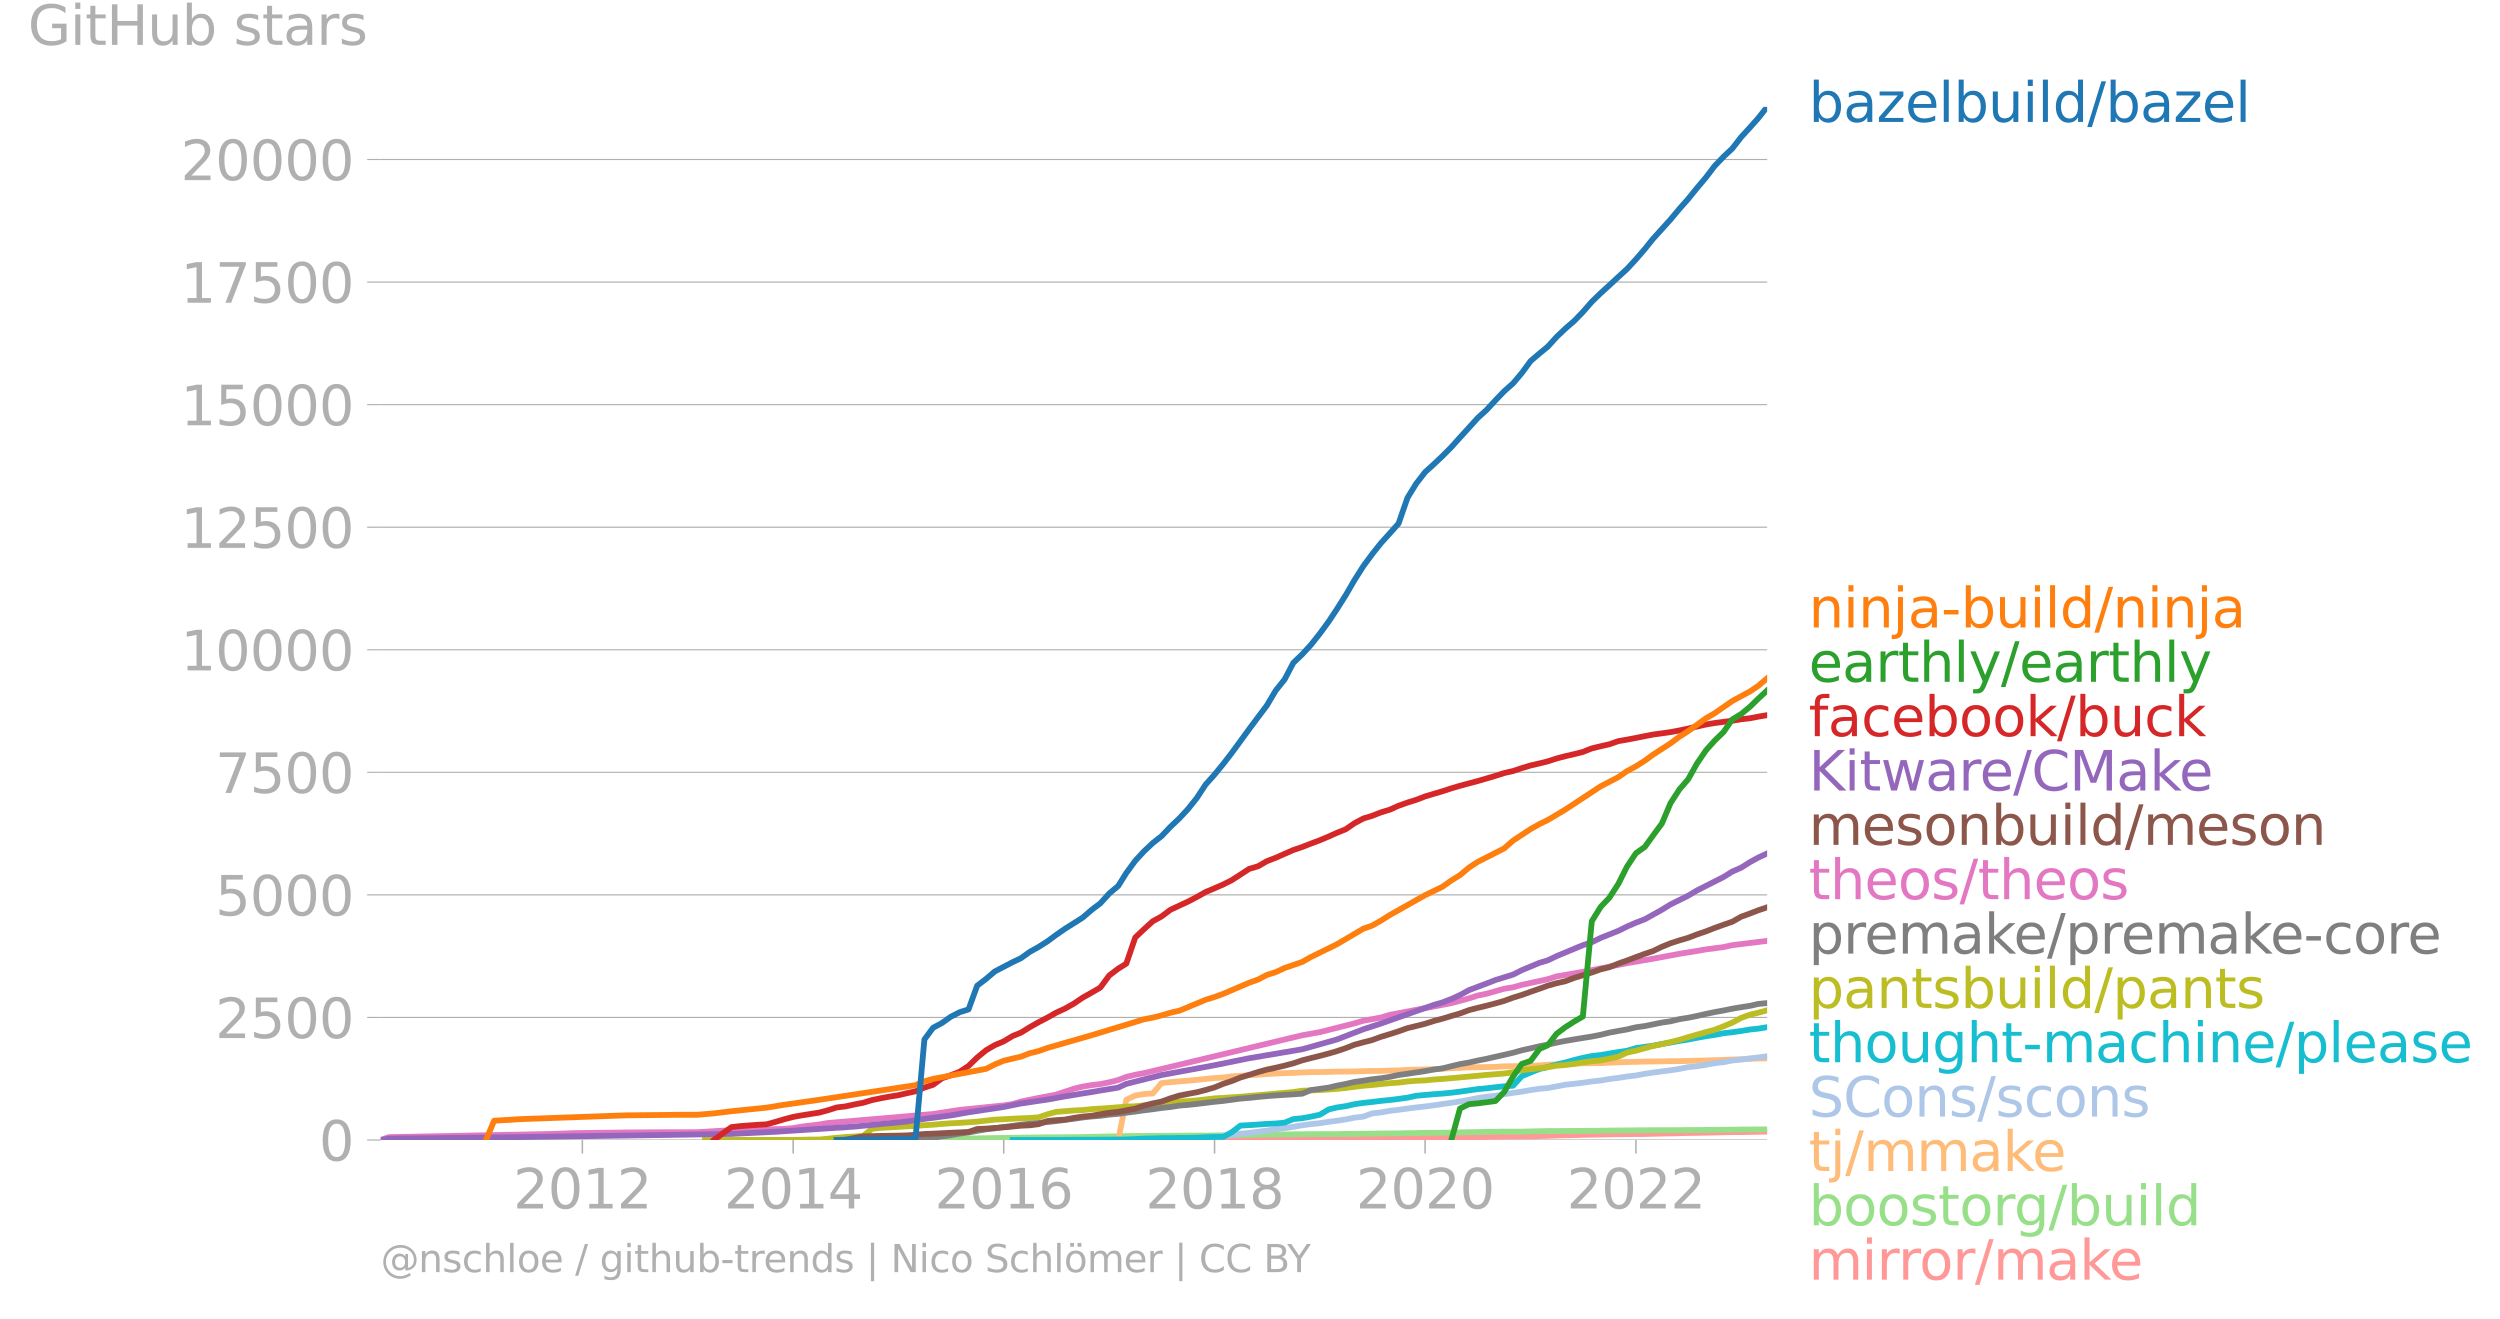 <svg xmlns="http://www.w3.org/2000/svg" xmlns:xlink="http://www.w3.org/1999/xlink" width="858.618" height="452.987" viewBox="0 0 643.964 339.741"><defs><style>*{stroke-linejoin:round;stroke-linecap:butt}</style></defs><g id="figure_1"><path id="patch_1" d="M0 339.74h643.964V0H0v339.74z" style="fill:none"/><g id="axes_1"><path id="patch_2" d="M98.073 293.648h357.12V27.536H98.073v266.112z" style="fill:none"/><g id="matplotlib.axis_1"><g id="xtick_1"><g id="line2d_1"><defs><path id="m2a44efcbdc" d="M0 0v3.5" style="stroke:#b0b0b0;stroke-width:.4"/></defs><use xlink:href="#m2a44efcbdc" x="150.003" y="293.648" style="fill:#b0b0b0;stroke:#b0b0b0;stroke-width:.4"/></g><g id="text_1" style="fill:#b0b0b0" transform="matrix(.14 0 0 -.14 132.188 311.286)"><defs><path id="DejaVuSans-32" d="M1228 531h2203V0H469v531q359 372 979 998 621 627 780 809 303 340 423 576 121 236 121 464 0 372-261 606-261 235-680 235-297 0-627-103-329-103-704-313v638q381 153 712 231 332 78 607 78 725 0 1156-363 431-362 431-968 0-288-108-546-107-257-392-607-78-91-497-524-418-433-1181-1211z" transform="scale(.016)"/><path id="DejaVuSans-30" d="M2034 4250q-487 0-733-480-245-479-245-1442 0-959 245-1439 246-480 733-480 491 0 736 480 246 480 246 1439 0 963-246 1442-245 480-736 480zm0 500q785 0 1199-621 414-620 414-1801 0-1178-414-1799Q2819-91 2034-91q-784 0-1198 620-414 621-414 1799 0 1181 414 1801 414 621 1198 621z" transform="scale(.016)"/><path id="DejaVuSans-31" d="M794 531h1031v3560L703 3866v575l1116 225h631V531h1031V0H794v531z" transform="scale(.016)"/></defs><use xlink:href="#DejaVuSans-32"/><use xlink:href="#DejaVuSans-30" x="63.623"/><use xlink:href="#DejaVuSans-31" x="127.246"/><use xlink:href="#DejaVuSans-32" x="190.869"/></g></g><g id="xtick_2"><use xlink:href="#m2a44efcbdc" id="line2d_2" x="204.31" y="293.648" style="fill:#b0b0b0;stroke:#b0b0b0;stroke-width:.4"/><g id="text_2" style="fill:#b0b0b0" transform="matrix(.14 0 0 -.14 186.495 311.286)"><defs><path id="DejaVuSans-34" d="M2419 4116 825 1625h1594v2491zm-166 550h794V1625h666v-525h-666V0h-628v1100H313v609l1940 2957z" transform="scale(.016)"/></defs><use xlink:href="#DejaVuSans-32"/><use xlink:href="#DejaVuSans-30" x="63.623"/><use xlink:href="#DejaVuSans-31" x="127.246"/><use xlink:href="#DejaVuSans-34" x="190.869"/></g></g><g id="xtick_3"><use xlink:href="#m2a44efcbdc" id="line2d_3" x="258.543" y="293.648" style="fill:#b0b0b0;stroke:#b0b0b0;stroke-width:.4"/><g id="text_3" style="fill:#b0b0b0" transform="matrix(.14 0 0 -.14 240.728 311.286)"><defs><path id="DejaVuSans-36" d="M2113 2584q-425 0-674-291-248-290-248-796 0-503 248-796 249-292 674-292t673 292q248 293 248 796 0 506-248 796-248 291-673 291zm1253 1979v-575q-238 112-480 171-242 60-480 60-625 0-955-422-329-422-376-1275 184 272 462 417 279 145 613 145 703 0 1111-427 408-426 408-1160 0-719-425-1154Q2819-91 2113-91q-810 0-1238 620-428 621-428 1799 0 1106 525 1764t1409 658q238 0 480-47t505-140z" transform="scale(.016)"/></defs><use xlink:href="#DejaVuSans-32"/><use xlink:href="#DejaVuSans-30" x="63.623"/><use xlink:href="#DejaVuSans-31" x="127.246"/><use xlink:href="#DejaVuSans-36" x="190.869"/></g></g><g id="xtick_4"><use xlink:href="#m2a44efcbdc" id="line2d_4" x="312.85" y="293.648" style="fill:#b0b0b0;stroke:#b0b0b0;stroke-width:.4"/><g id="text_4" style="fill:#b0b0b0" transform="matrix(.14 0 0 -.14 295.035 311.286)"><defs><path id="DejaVuSans-38" d="M2034 2216q-450 0-708-241-257-241-257-662 0-422 257-663 258-241 708-241t709 242q260 243 260 662 0 421-258 662-257 241-711 241zm-631 268q-406 100-633 378-226 279-226 679 0 559 398 884 399 325 1092 325 697 0 1094-325t397-884q0-400-227-679-226-278-629-378 456-106 710-416 255-309 255-755 0-679-414-1042Q2806-91 2034-91q-771 0-1186 362-414 363-414 1042 0 446 256 755 257 310 713 416zm-231 997q0-362 226-565 227-203 636-203 407 0 636 203 230 203 230 565 0 363-230 566-229 203-636 203-409 0-636-203-226-203-226-566z" transform="scale(.016)"/></defs><use xlink:href="#DejaVuSans-32"/><use xlink:href="#DejaVuSans-30" x="63.623"/><use xlink:href="#DejaVuSans-31" x="127.246"/><use xlink:href="#DejaVuSans-38" x="190.869"/></g></g><g id="xtick_5"><use xlink:href="#m2a44efcbdc" id="line2d_5" x="367.083" y="293.648" style="fill:#b0b0b0;stroke:#b0b0b0;stroke-width:.4"/><g id="text_5" style="fill:#b0b0b0" transform="matrix(.14 0 0 -.14 349.268 311.286)"><use xlink:href="#DejaVuSans-32"/><use xlink:href="#DejaVuSans-30" x="63.623"/><use xlink:href="#DejaVuSans-32" x="127.246"/><use xlink:href="#DejaVuSans-30" x="190.869"/></g></g><g id="xtick_6"><use xlink:href="#m2a44efcbdc" id="line2d_6" x="421.39" y="293.648" style="fill:#b0b0b0;stroke:#b0b0b0;stroke-width:.4"/><g id="text_6" style="fill:#b0b0b0" transform="matrix(.14 0 0 -.14 403.575 311.286)"><use xlink:href="#DejaVuSans-32"/><use xlink:href="#DejaVuSans-30" x="63.623"/><use xlink:href="#DejaVuSans-32" x="127.246"/><use xlink:href="#DejaVuSans-32" x="190.869"/></g></g></g><g id="matplotlib.axis_2"><g id="ytick_1"><path id="line2d_7" d="M98.073 293.648h357.12" clip-path="url(#pdf614f889b)" style="fill:none;stroke:#b0b0b0;stroke-width:.3;stroke-linecap:square"/><g id="line2d_8"><defs><path id="m24795a2f3e" d="M0 0h-3.5" style="stroke:#b0b0b0;stroke-width:.3"/></defs><use xlink:href="#m24795a2f3e" x="98.073" y="293.648" style="fill:#b0b0b0;stroke:#b0b0b0;stroke-width:.3"/></g><use xlink:href="#DejaVuSans-30" id="text_7" style="fill:#b0b0b0" transform="matrix(.14 0 0 -.14 82.166 298.967)"/></g><g id="ytick_2"><path id="line2d_9" d="M98.073 262.078h357.12" clip-path="url(#pdf614f889b)" style="fill:none;stroke:#b0b0b0;stroke-width:.3;stroke-linecap:square"/><use xlink:href="#m24795a2f3e" id="line2d_10" x="98.073" y="262.078" style="fill:#b0b0b0;stroke:#b0b0b0;stroke-width:.3"/><g id="text_8" style="fill:#b0b0b0" transform="matrix(.14 0 0 -.14 55.443 267.397)"><defs><path id="DejaVuSans-35" d="M691 4666h2478v-532H1269V2991q137 47 274 70 138 23 276 23 781 0 1237-428 457-428 457-1159 0-753-469-1171Q2575-91 1722-91q-294 0-599 50Q819 9 494 109v635q281-153 581-228t634-75q541 0 856 284 316 284 316 772 0 487-316 771-315 285-856 285-253 0-505-56-251-56-513-175v2344z" transform="scale(.016)"/></defs><use xlink:href="#DejaVuSans-32"/><use xlink:href="#DejaVuSans-35" x="63.623"/><use xlink:href="#DejaVuSans-30" x="127.246"/><use xlink:href="#DejaVuSans-30" x="190.869"/></g></g><g id="ytick_3"><path id="line2d_11" d="M98.073 230.507h357.12" clip-path="url(#pdf614f889b)" style="fill:none;stroke:#b0b0b0;stroke-width:.3;stroke-linecap:square"/><use xlink:href="#m24795a2f3e" id="line2d_12" x="98.073" y="230.507" style="fill:#b0b0b0;stroke:#b0b0b0;stroke-width:.3"/><g id="text_9" style="fill:#b0b0b0" transform="matrix(.14 0 0 -.14 55.443 235.826)"><use xlink:href="#DejaVuSans-35"/><use xlink:href="#DejaVuSans-30" x="63.623"/><use xlink:href="#DejaVuSans-30" x="127.246"/><use xlink:href="#DejaVuSans-30" x="190.869"/></g></g><g id="ytick_4"><path id="line2d_13" d="M98.073 198.937h357.12" clip-path="url(#pdf614f889b)" style="fill:none;stroke:#b0b0b0;stroke-width:.3;stroke-linecap:square"/><use xlink:href="#m24795a2f3e" id="line2d_14" x="98.073" y="198.937" style="fill:#b0b0b0;stroke:#b0b0b0;stroke-width:.3"/><g id="text_10" style="fill:#b0b0b0" transform="matrix(.14 0 0 -.14 55.443 204.256)"><defs><path id="DejaVuSans-37" d="M525 4666h3000v-269L1831 0h-659l1594 4134H525v532z" transform="scale(.016)"/></defs><use xlink:href="#DejaVuSans-37"/><use xlink:href="#DejaVuSans-35" x="63.623"/><use xlink:href="#DejaVuSans-30" x="127.246"/><use xlink:href="#DejaVuSans-30" x="190.869"/></g></g><g id="ytick_5"><path id="line2d_15" d="M98.073 167.367h357.12" clip-path="url(#pdf614f889b)" style="fill:none;stroke:#b0b0b0;stroke-width:.3;stroke-linecap:square"/><use xlink:href="#m24795a2f3e" id="line2d_16" x="98.073" y="167.367" style="fill:#b0b0b0;stroke:#b0b0b0;stroke-width:.3"/><g id="text_11" style="fill:#b0b0b0" transform="matrix(.14 0 0 -.14 46.536 172.686)"><use xlink:href="#DejaVuSans-31"/><use xlink:href="#DejaVuSans-30" x="63.623"/><use xlink:href="#DejaVuSans-30" x="127.246"/><use xlink:href="#DejaVuSans-30" x="190.869"/><use xlink:href="#DejaVuSans-30" x="254.492"/></g></g><g id="ytick_6"><path id="line2d_17" d="M98.073 135.797h357.12" clip-path="url(#pdf614f889b)" style="fill:none;stroke:#b0b0b0;stroke-width:.3;stroke-linecap:square"/><use xlink:href="#m24795a2f3e" id="line2d_18" x="98.073" y="135.797" style="fill:#b0b0b0;stroke:#b0b0b0;stroke-width:.3"/><g id="text_12" style="fill:#b0b0b0" transform="matrix(.14 0 0 -.14 46.536 141.116)"><use xlink:href="#DejaVuSans-31"/><use xlink:href="#DejaVuSans-32" x="63.623"/><use xlink:href="#DejaVuSans-35" x="127.246"/><use xlink:href="#DejaVuSans-30" x="190.869"/><use xlink:href="#DejaVuSans-30" x="254.492"/></g></g><g id="ytick_7"><path id="line2d_19" d="M98.073 104.226h357.12" clip-path="url(#pdf614f889b)" style="fill:none;stroke:#b0b0b0;stroke-width:.3;stroke-linecap:square"/><use xlink:href="#m24795a2f3e" id="line2d_20" x="98.073" y="104.226" style="fill:#b0b0b0;stroke:#b0b0b0;stroke-width:.3"/><g id="text_13" style="fill:#b0b0b0" transform="matrix(.14 0 0 -.14 46.536 109.545)"><use xlink:href="#DejaVuSans-31"/><use xlink:href="#DejaVuSans-35" x="63.623"/><use xlink:href="#DejaVuSans-30" x="127.246"/><use xlink:href="#DejaVuSans-30" x="190.869"/><use xlink:href="#DejaVuSans-30" x="254.492"/></g></g><g id="ytick_8"><path id="line2d_21" d="M98.073 72.656h357.12" clip-path="url(#pdf614f889b)" style="fill:none;stroke:#b0b0b0;stroke-width:.3;stroke-linecap:square"/><use xlink:href="#m24795a2f3e" id="line2d_22" x="98.073" y="72.656" style="fill:#b0b0b0;stroke:#b0b0b0;stroke-width:.3"/><g id="text_14" style="fill:#b0b0b0" transform="matrix(.14 0 0 -.14 46.536 77.975)"><use xlink:href="#DejaVuSans-31"/><use xlink:href="#DejaVuSans-37" x="63.623"/><use xlink:href="#DejaVuSans-35" x="127.246"/><use xlink:href="#DejaVuSans-30" x="190.869"/><use xlink:href="#DejaVuSans-30" x="254.492"/></g></g><g id="ytick_9"><path id="line2d_23" d="M98.073 41.086h357.12" clip-path="url(#pdf614f889b)" style="fill:none;stroke:#b0b0b0;stroke-width:.3;stroke-linecap:square"/><use xlink:href="#m24795a2f3e" id="line2d_24" x="98.073" y="41.086" style="fill:#b0b0b0;stroke:#b0b0b0;stroke-width:.3"/><g id="text_15" style="fill:#b0b0b0" transform="matrix(.14 0 0 -.14 46.536 46.405)"><use xlink:href="#DejaVuSans-32"/><use xlink:href="#DejaVuSans-30" x="63.623"/><use xlink:href="#DejaVuSans-30" x="127.246"/><use xlink:href="#DejaVuSans-30" x="190.869"/><use xlink:href="#DejaVuSans-30" x="254.492"/></g></g><g id="text_16" style="fill:#b0b0b0" transform="matrix(.14 0 0 -.14 7.2 11.563)"><defs><path id="DejaVuSans-47" d="M3809 666v1253H2778v519h1656V434q-365-259-806-392-440-133-940-133-1094 0-1712 639-617 640-617 1780 0 1144 617 1783 618 639 1712 639 456 0 867-113 411-112 758-331v-672q-350 297-744 447t-828 150q-857 0-1287-478-429-478-429-1425 0-944 429-1422 430-478 1287-478 334 0 596 58 263 58 472 180z" transform="scale(.016)"/><path id="DejaVuSans-69" d="M603 3500h575V0H603v3500zm0 1363h575v-729H603v729z" transform="scale(.016)"/><path id="DejaVuSans-74" d="M1172 4494v-994h1184v-447H1172V1153q0-428 117-550t477-122h590V0h-590q-666 0-919 248-253 249-253 905v1900H172v447h422v994h578z" transform="scale(.016)"/><path id="DejaVuSans-48" d="M628 4666h631V2753h2294v1913h631V0h-631v2222H1259V0H628v4666z" transform="scale(.016)"/><path id="DejaVuSans-75" d="M544 1381v2119h575V1403q0-497 193-746 194-248 582-248 465 0 735 297 271 297 271 810v1984h575V0h-575v538q-209-319-486-474-276-155-642-155-603 0-916 375-312 375-312 1097zm1447 2203z" transform="scale(.016)"/><path id="DejaVuSans-62" d="M3116 1747q0 634-261 995t-717 361q-457 0-718-361t-261-995q0-634 261-995t718-361q456 0 717 361t261 995zM1159 2969q182 312 458 463 277 152 661 152 638 0 1036-506 399-506 399-1331T3314 415Q2916-91 2278-91q-384 0-661 152-276 152-458 464V0H581v4863h578V2969z" transform="scale(.016)"/><path id="DejaVuSans-73" d="M2834 3397v-544q-243 125-506 187-262 63-544 63-428 0-642-131t-214-394q0-200 153-314t616-217l197-44q612-131 870-370t258-667q0-488-386-773Q2250-91 1575-91q-281 0-586 55T347 128v594q319-166 628-249 309-82 613-82 406 0 624 139 219 139 219 392 0 234-158 359-157 125-692 241l-200 47q-534 112-772 345-237 233-237 639 0 494 350 762 350 269 994 269 318 0 599-47 282-46 519-140z" transform="scale(.016)"/><path id="DejaVuSans-61" d="M2194 1759q-697 0-966-159t-269-544q0-306 202-486 202-179 548-179 479 0 768 339t289 901v128h-572zm1147 238V0h-575v531q-197-318-491-470T1556-91q-537 0-855 302-317 302-317 808 0 590 395 890 396 300 1180 300h807v57q0 397-261 614t-733 217q-300 0-585-72-284-72-546-216v532q315 122 612 182 297 61 578 61 760 0 1135-394 375-393 375-1193z" transform="scale(.016)"/><path id="DejaVuSans-72" d="M2631 2963q-97 56-211 82-114 27-251 27-488 0-749-317t-261-911V0H581v3500h578v-544q182 319 472 473 291 155 707 155 59 0 131-8 72-7 159-23l3-590z" transform="scale(.016)"/></defs><use xlink:href="#DejaVuSans-47"/><use xlink:href="#DejaVuSans-69" x="77.49"/><use xlink:href="#DejaVuSans-74" x="105.273"/><use xlink:href="#DejaVuSans-48" x="144.482"/><use xlink:href="#DejaVuSans-75" x="219.678"/><use xlink:href="#DejaVuSans-62" x="283.057"/><use xlink:href="#DejaVuSans-20" x="346.533"/><use xlink:href="#DejaVuSans-73" x="378.32"/><use xlink:href="#DejaVuSans-74" x="430.42"/><use xlink:href="#DejaVuSans-61" x="469.629"/><use xlink:href="#DejaVuSans-72" x="530.908"/><use xlink:href="#DejaVuSans-73" x="572.021"/></g></g><path id="line2d_25" d="m195.247 293.648 2.228-.025H206.613l2.08-.013H213.226l2.302-.013H235.81l2.303-.025H247.176l2.304-.012 2.228-.013H258.543l2.303-.025 2.155-.013H269.835l2.23-.013h2.302l2.303-.012h6.761l2.303-.013h2.303l2.08-.012 2.303-.013 2.229-.013 2.303-.012 2.229-.013h4.606l2.228-.013h2.304l2.228-.025h11.218l2.303-.013h4.532l2.303-.012 2.229-.013h2.303l2.229-.038 2.303-.025 2.303-.025h2.08l2.303-.013h4.532l2.229-.05 2.303-.038 2.303-.025 2.228-.038 2.303-.013 2.23-.013 2.302-.012 2.303-.013 2.155-.038 2.303-.025 2.229-.013 2.303-.025 2.228-.063h2.303l2.303-.063 2.23-.038 2.302-.013 2.229-.012 2.303-.026 2.303-.075 2.08-.063 2.303-.076 2.229-.063 2.303-.038 2.229-.076 2.303-.038 2.303-.038 2.229-.05 2.303-.038 2.228-.025 2.303-.013 2.303-.013 2.08-.05 2.304-.063 2.228-.026 2.303-.063 2.23-.063 2.302-.025 2.303-.05 2.229-.039 2.303-.063 2.229-.038h2.303l2.303-.05 2.08-.038 2.303-.038" clip-path="url(#pdf614f889b)" style="fill:none;stroke:#ff9896;stroke-width:1.5;stroke-linecap:square"/><path id="line2d_26" d="m188.412 293.648 2.229-.013 2.303-.012h9.064l2.302-.013 2.303-.038h2.08l2.303-.012h2.23l2.302-.026h2.229l2.303-.012 2.303-.013h4.532l2.229-.038h2.303l2.303-.012h2.08l2.303-.026 2.229-.025 2.303-.038 2.228-.013 2.303-.037 2.304-.064 2.228-.025 2.303-.038 2.23-.038 2.302-.025 2.303-.038 2.155-.038 2.303-.037 2.228-.026 2.303-.038h2.23l2.302-.012 2.303-.025 2.229-.013 2.303-.063 2.229-.05 2.303-.051 2.303-.026 2.08-.063 2.303-.025 2.229-.013 2.303-.025 2.229-.012 2.303-.013 2.303-.013 2.228-.012 2.304-.013h2.228l2.303-.038 2.303-.038 2.08-.025 2.304-.05 2.228-.013 2.303-.063 2.23-.013 2.302-.025 2.303-.025 2.229-.038 2.303-.026 2.229-.012 2.303-.013 2.303-.012h2.08l2.303-.038 2.229-.013 2.303-.038 2.229-.025 2.303-.038 2.303-.013 2.228-.012 2.303-.063 2.23-.013 2.302-.063h2.303l2.155-.038 2.303-.025 2.229-.05 2.303-.051 2.228-.026 2.303-.075 2.303-.013 2.23-.038H391.97l2.303-.063 2.303-.05 2.08-.038h2.303l2.229-.026 2.303-.012 2.229-.013 2.303-.025 2.303-.025 2.229-.026 2.303-.025 2.228-.013 2.303-.025 2.303-.012 2.08-.026h4.532l2.303-.012 2.23-.026h2.302l2.303-.025 2.229-.025 2.303-.013 2.229-.025 2.303-.038 2.303-.012 2.08-.013 2.303-.025" clip-path="url(#pdf614f889b)" style="fill:none;stroke:#98df8a;stroke-width:1.5;stroke-linecap:square"/><path id="line2d_27" d="m288.037 293.648 2.08-10.368 2.303-1.086 2.229-.379 2.303-.164L299.18 279l2.303-.252 2.303-.202 2.228-.164 2.304-.228 2.228-.252 2.303-.215 2.303-.139 2.08-.278 2.304-.151 2.228-.177 2.303-.126 2.23-.152 2.302-.139 2.303-.1 2.229-.064 2.303-.114 2.229-.088 2.303-.013 2.303-.05 2.08-.063 2.303-.013 2.229-.038 2.303-.063 2.229-.05 2.303-.013 2.303-.101 2.228-.025 2.303-.14 2.23-.062 2.302-.064 2.303-.037 2.155-.14 2.303-.138 2.229-.089 2.303-.126 2.228-.025 2.303-.038 2.303-.063 2.23-.14 2.302-.024 2.229-.026 2.303-.038 2.303-.138 2.08-.19 2.303-.063 2.229-.088 2.303-.114 2.229-.101 2.303-.013 2.303-.025 2.229-.114 2.303-.088 2.228-.088 2.303-.038 2.303-.076 2.08-.025 2.304-.026 2.228-.05h2.303l2.23-.063 2.302-.063 2.303-.05 2.229-.064 2.303-.088 2.229-.101 2.303-.05 2.303-.14 2.08-.063 2.303-.05" clip-path="url(#pdf614f889b)" style="fill:none;stroke:#ffbb78;stroke-width:1.5;stroke-linecap:square"/><g id="text_17" style="fill:#1f77b4" transform="matrix(.14 0 0 -.14 465.907 31.4)"><defs><path id="DejaVuSans-7a" d="M353 3500h2731v-525L922 459h2162V0H275v525l2163 2516H353v459z" transform="scale(.016)"/><path id="DejaVuSans-65" d="M3597 1894v-281H953q38-594 358-905t892-311q331 0 642 81t618 244V178Q3153 47 2828-22t-659-69q-838 0-1327 487-489 488-489 1320 0 859 464 1363 464 505 1252 505 706 0 1117-455 411-454 411-1235zm-575 169q-6 471-264 752-258 282-683 282-481 0-770-272t-333-766l2050 4z" transform="scale(.016)"/><path id="DejaVuSans-6c" d="M603 4863h575V0H603v4863z" transform="scale(.016)"/><path id="DejaVuSans-64" d="M2906 2969v1894h575V0h-575v525q-181-312-458-464-276-152-664-152-634 0-1033 506-398 507-398 1332t398 1331q399 506 1033 506 388 0 664-152 277-151 458-463zM947 1747q0-634 261-995t717-361q456 0 718 361 263 361 263 995t-263 995q-262 361-718 361t-717-361q-261-361-261-995z" transform="scale(.016)"/><path id="DejaVuSans-2f" d="M1625 4666h531L531-594H0l1625 5260z" transform="scale(.016)"/></defs><use xlink:href="#DejaVuSans-62"/><use xlink:href="#DejaVuSans-61" x="63.477"/><use xlink:href="#DejaVuSans-7a" x="124.756"/><use xlink:href="#DejaVuSans-65" x="177.246"/><use xlink:href="#DejaVuSans-6c" x="238.77"/><use xlink:href="#DejaVuSans-62" x="266.553"/><use xlink:href="#DejaVuSans-75" x="330.029"/><use xlink:href="#DejaVuSans-69" x="393.408"/><use xlink:href="#DejaVuSans-6c" x="421.191"/><use xlink:href="#DejaVuSans-64" x="448.975"/><use xlink:href="#DejaVuSans-2f" x="512.451"/><use xlink:href="#DejaVuSans-62" x="546.143"/><use xlink:href="#DejaVuSans-61" x="609.619"/><use xlink:href="#DejaVuSans-7a" x="670.898"/><use xlink:href="#DejaVuSans-65" x="723.389"/><use xlink:href="#DejaVuSans-6c" x="784.912"/></g><g id="text_18" style="fill:#ff7f0e" transform="matrix(.14 0 0 -.14 465.907 161.629)"><defs><path id="DejaVuSans-6e" d="M3513 2113V0h-575v2094q0 497-194 743-194 247-581 247-466 0-735-297-269-296-269-809V0H581v3500h578v-544q207 316 486 472 280 156 646 156 603 0 912-373 310-373 310-1098z" transform="scale(.016)"/><path id="DejaVuSans-6a" d="M603 3500h575V-63q0-668-255-968-254-300-820-300h-219v487H38q328 0 446 152Q603-541 603-63v3563zm0 1363h575v-729H603v729z" transform="scale(.016)"/><path id="DejaVuSans-2d" d="M313 2009h1684v-512H313v512z" transform="scale(.016)"/></defs><use xlink:href="#DejaVuSans-6e"/><use xlink:href="#DejaVuSans-69" x="63.379"/><use xlink:href="#DejaVuSans-6e" x="91.162"/><use xlink:href="#DejaVuSans-6a" x="154.541"/><use xlink:href="#DejaVuSans-61" x="182.324"/><use xlink:href="#DejaVuSans-2d" x="243.604"/><use xlink:href="#DejaVuSans-62" x="279.688"/><use xlink:href="#DejaVuSans-75" x="343.164"/><use xlink:href="#DejaVuSans-69" x="406.543"/><use xlink:href="#DejaVuSans-6c" x="434.326"/><use xlink:href="#DejaVuSans-64" x="462.109"/><use xlink:href="#DejaVuSans-2f" x="525.586"/><use xlink:href="#DejaVuSans-6e" x="559.277"/><use xlink:href="#DejaVuSans-69" x="622.656"/><use xlink:href="#DejaVuSans-6e" x="650.439"/><use xlink:href="#DejaVuSans-6a" x="713.818"/><use xlink:href="#DejaVuSans-61" x="741.602"/></g><g id="text_19" style="fill:#2ca02c" transform="matrix(.14 0 0 -.14 465.907 175.629)"><defs><path id="DejaVuSans-68" d="M3513 2113V0h-575v2094q0 497-194 743-194 247-581 247-466 0-735-297-269-296-269-809V0H581v4863h578V2956q207 316 486 472 280 156 646 156 603 0 912-373 310-373 310-1098z" transform="scale(.016)"/><path id="DejaVuSans-79" d="M2059-325q-243-625-475-815-231-191-618-191H506v481h338q237 0 368 113 132 112 291 531l103 262L191 3500h609L1894 763l1094 2737h609L2059-325z" transform="scale(.016)"/></defs><use xlink:href="#DejaVuSans-65"/><use xlink:href="#DejaVuSans-61" x="61.523"/><use xlink:href="#DejaVuSans-72" x="122.803"/><use xlink:href="#DejaVuSans-74" x="163.916"/><use xlink:href="#DejaVuSans-68" x="203.125"/><use xlink:href="#DejaVuSans-6c" x="266.504"/><use xlink:href="#DejaVuSans-79" x="294.287"/><use xlink:href="#DejaVuSans-2f" x="353.467"/><use xlink:href="#DejaVuSans-65" x="387.158"/><use xlink:href="#DejaVuSans-61" x="448.682"/><use xlink:href="#DejaVuSans-72" x="509.961"/><use xlink:href="#DejaVuSans-74" x="551.074"/><use xlink:href="#DejaVuSans-68" x="590.283"/><use xlink:href="#DejaVuSans-6c" x="653.662"/><use xlink:href="#DejaVuSans-79" x="681.445"/></g><g id="text_20" style="fill:#d62728" transform="matrix(.14 0 0 -.14 465.907 189.629)"><defs><path id="DejaVuSans-66" d="M2375 4863v-479h-550q-309 0-430-125-120-125-120-450v-309h947v-447h-947V0H697v3053H147v447h550v244q0 584 272 851 272 268 862 268h544z" transform="scale(.016)"/><path id="DejaVuSans-63" d="M3122 3366v-538q-244 135-489 202t-495 67q-560 0-870-355-309-354-309-995t309-996q310-354 870-354 250 0 495 67t489 202V134Q2881 22 2623-34q-257-57-548-57-791 0-1257 497-465 497-465 1341 0 856 470 1346 471 491 1290 491 265 0 518-55 253-54 491-163z" transform="scale(.016)"/><path id="DejaVuSans-6f" d="M1959 3097q-462 0-731-361t-269-989q0-628 267-989 268-361 733-361 460 0 728 362 269 363 269 988 0 622-269 986-268 364-728 364zm0 487q750 0 1178-488 429-487 429-1349 0-859-429-1349Q2709-91 1959-91q-753 0-1180 489-426 490-426 1349 0 862 426 1349 427 488 1180 488z" transform="scale(.016)"/><path id="DejaVuSans-6b" d="M581 4863h578V1991l1716 1509h734L1753 1863 3688 0h-750L1159 1709V0H581v4863z" transform="scale(.016)"/></defs><use xlink:href="#DejaVuSans-66"/><use xlink:href="#DejaVuSans-61" x="35.205"/><use xlink:href="#DejaVuSans-63" x="96.484"/><use xlink:href="#DejaVuSans-65" x="151.465"/><use xlink:href="#DejaVuSans-62" x="212.988"/><use xlink:href="#DejaVuSans-6f" x="276.465"/><use xlink:href="#DejaVuSans-6f" x="337.646"/><use xlink:href="#DejaVuSans-6b" x="398.828"/><use xlink:href="#DejaVuSans-2f" x="456.738"/><use xlink:href="#DejaVuSans-62" x="490.43"/><use xlink:href="#DejaVuSans-75" x="553.906"/><use xlink:href="#DejaVuSans-63" x="617.285"/><use xlink:href="#DejaVuSans-6b" x="672.266"/></g><g id="text_21" style="fill:#9467bd" transform="matrix(.14 0 0 -.14 465.907 203.629)"><defs><path id="DejaVuSans-4b" d="M628 4666h631V2694l2094 1972h813L1850 2491 4331 0h-831L1259 2247V0H628v4666z" transform="scale(.016)"/><path id="DejaVuSans-77" d="M269 3500h575l719-2731 715 2731h678l719-2731 716 2731h575L4050 0h-678l-753 2869L1863 0h-679L269 3500z" transform="scale(.016)"/><path id="DejaVuSans-43" d="M4122 4306v-665q-319 297-680 443-361 147-767 147-800 0-1225-489t-425-1414q0-922 425-1411t1225-489q406 0 767 147t680 444V359q-331-225-702-338-370-112-782-112-1060 0-1670 648-609 649-609 1771 0 1125 609 1773 610 649 1670 649 418 0 788-111 371-111 696-333z" transform="scale(.016)"/><path id="DejaVuSans-4d" d="M628 4666h941l1190-3175 1197 3175h941V0h-616v4097L3078 897h-634L1241 4097V0H628v4666z" transform="scale(.016)"/></defs><use xlink:href="#DejaVuSans-4b"/><use xlink:href="#DejaVuSans-69" x="65.576"/><use xlink:href="#DejaVuSans-74" x="93.359"/><use xlink:href="#DejaVuSans-77" x="132.568"/><use xlink:href="#DejaVuSans-61" x="214.355"/><use xlink:href="#DejaVuSans-72" x="275.635"/><use xlink:href="#DejaVuSans-65" x="314.498"/><use xlink:href="#DejaVuSans-2f" x="376.021"/><use xlink:href="#DejaVuSans-43" x="409.713"/><use xlink:href="#DejaVuSans-4d" x="479.537"/><use xlink:href="#DejaVuSans-61" x="565.816"/><use xlink:href="#DejaVuSans-6b" x="627.096"/><use xlink:href="#DejaVuSans-65" x="681.381"/></g><g id="text_22" style="fill:#8c564b" transform="matrix(.14 0 0 -.14 465.907 217.629)"><defs><path id="DejaVuSans-6d" d="M3328 2828q216 388 516 572t706 184q547 0 844-383 297-382 297-1088V0h-578v2094q0 503-179 746-178 244-543 244-447 0-707-297-259-296-259-809V0h-578v2094q0 506-178 748t-550 242q-441 0-701-298-259-298-259-808V0H581v3500h578v-544q197 322 472 475t653 153q382 0 649-194 267-193 395-562z" transform="scale(.016)"/></defs><use xlink:href="#DejaVuSans-6d"/><use xlink:href="#DejaVuSans-65" x="97.412"/><use xlink:href="#DejaVuSans-73" x="158.936"/><use xlink:href="#DejaVuSans-6f" x="211.035"/><use xlink:href="#DejaVuSans-6e" x="272.217"/><use xlink:href="#DejaVuSans-62" x="335.596"/><use xlink:href="#DejaVuSans-75" x="399.072"/><use xlink:href="#DejaVuSans-69" x="462.451"/><use xlink:href="#DejaVuSans-6c" x="490.234"/><use xlink:href="#DejaVuSans-64" x="518.018"/><use xlink:href="#DejaVuSans-2f" x="581.494"/><use xlink:href="#DejaVuSans-6d" x="615.186"/><use xlink:href="#DejaVuSans-65" x="712.598"/><use xlink:href="#DejaVuSans-73" x="774.121"/><use xlink:href="#DejaVuSans-6f" x="826.221"/><use xlink:href="#DejaVuSans-6e" x="887.402"/></g><g id="text_23" style="fill:#e377c2" transform="matrix(.14 0 0 -.14 465.907 231.629)"><use xlink:href="#DejaVuSans-74"/><use xlink:href="#DejaVuSans-68" x="39.209"/><use xlink:href="#DejaVuSans-65" x="102.588"/><use xlink:href="#DejaVuSans-6f" x="164.111"/><use xlink:href="#DejaVuSans-73" x="225.293"/><use xlink:href="#DejaVuSans-2f" x="277.393"/><use xlink:href="#DejaVuSans-74" x="311.084"/><use xlink:href="#DejaVuSans-68" x="350.293"/><use xlink:href="#DejaVuSans-65" x="413.672"/><use xlink:href="#DejaVuSans-6f" x="475.195"/><use xlink:href="#DejaVuSans-73" x="536.377"/></g><g id="text_24" style="fill:#7f7f7f" transform="matrix(.14 0 0 -.14 465.907 245.629)"><defs><path id="DejaVuSans-70" d="M1159 525v-1856H581v4831h578v-531q182 312 458 463 277 152 661 152 638 0 1036-506 399-506 399-1331T3314 415Q2916-91 2278-91q-384 0-661 152-276 152-458 464zm1957 1222q0 634-261 995t-717 361q-457 0-718-361t-261-995q0-634 261-995t718-361q456 0 717 361t261 995z" transform="scale(.016)"/></defs><use xlink:href="#DejaVuSans-70"/><use xlink:href="#DejaVuSans-72" x="63.477"/><use xlink:href="#DejaVuSans-65" x="102.34"/><use xlink:href="#DejaVuSans-6d" x="163.863"/><use xlink:href="#DejaVuSans-61" x="261.275"/><use xlink:href="#DejaVuSans-6b" x="322.555"/><use xlink:href="#DejaVuSans-65" x="376.84"/><use xlink:href="#DejaVuSans-2f" x="438.363"/><use xlink:href="#DejaVuSans-70" x="472.055"/><use xlink:href="#DejaVuSans-72" x="535.531"/><use xlink:href="#DejaVuSans-65" x="574.395"/><use xlink:href="#DejaVuSans-6d" x="635.918"/><use xlink:href="#DejaVuSans-61" x="733.33"/><use xlink:href="#DejaVuSans-6b" x="794.609"/><use xlink:href="#DejaVuSans-65" x="848.895"/><use xlink:href="#DejaVuSans-2d" x="910.418"/><use xlink:href="#DejaVuSans-63" x="946.502"/><use xlink:href="#DejaVuSans-6f" x="1001.482"/><use xlink:href="#DejaVuSans-72" x="1062.664"/><use xlink:href="#DejaVuSans-65" x="1101.527"/></g><g id="text_25" style="fill:#bcbd22" transform="matrix(.14 0 0 -.14 465.907 259.629)"><use xlink:href="#DejaVuSans-70"/><use xlink:href="#DejaVuSans-61" x="63.477"/><use xlink:href="#DejaVuSans-6e" x="124.756"/><use xlink:href="#DejaVuSans-74" x="188.135"/><use xlink:href="#DejaVuSans-73" x="227.344"/><use xlink:href="#DejaVuSans-62" x="279.443"/><use xlink:href="#DejaVuSans-75" x="342.92"/><use xlink:href="#DejaVuSans-69" x="406.299"/><use xlink:href="#DejaVuSans-6c" x="434.082"/><use xlink:href="#DejaVuSans-64" x="461.865"/><use xlink:href="#DejaVuSans-2f" x="525.342"/><use xlink:href="#DejaVuSans-70" x="559.033"/><use xlink:href="#DejaVuSans-61" x="622.51"/><use xlink:href="#DejaVuSans-6e" x="683.789"/><use xlink:href="#DejaVuSans-74" x="747.168"/><use xlink:href="#DejaVuSans-73" x="786.377"/></g><g id="text_26" style="fill:#17becf" transform="matrix(.14 0 0 -.14 465.907 273.629)"><defs><path id="DejaVuSans-67" d="M2906 1791q0 625-258 968-257 344-723 344-462 0-720-344-258-343-258-968 0-622 258-966t720-344q466 0 723 344 258 344 258 966zm575-1357q0-893-397-1329-396-436-1215-436-303 0-572 45t-522 139v559q253-137 500-202 247-66 503-66 566 0 847 295t281 892v285q-178-310-456-463T1784 0Q1141 0 747 490 353 981 353 1791q0 812 394 1302 394 491 1037 491 388 0 666-153t456-462v531h575V434z" transform="scale(.016)"/></defs><use xlink:href="#DejaVuSans-74"/><use xlink:href="#DejaVuSans-68" x="39.209"/><use xlink:href="#DejaVuSans-6f" x="102.588"/><use xlink:href="#DejaVuSans-75" x="163.77"/><use xlink:href="#DejaVuSans-67" x="227.148"/><use xlink:href="#DejaVuSans-68" x="290.625"/><use xlink:href="#DejaVuSans-74" x="354.004"/><use xlink:href="#DejaVuSans-2d" x="393.213"/><use xlink:href="#DejaVuSans-6d" x="429.297"/><use xlink:href="#DejaVuSans-61" x="526.709"/><use xlink:href="#DejaVuSans-63" x="587.988"/><use xlink:href="#DejaVuSans-68" x="642.969"/><use xlink:href="#DejaVuSans-69" x="706.348"/><use xlink:href="#DejaVuSans-6e" x="734.131"/><use xlink:href="#DejaVuSans-65" x="797.51"/><use xlink:href="#DejaVuSans-2f" x="859.033"/><use xlink:href="#DejaVuSans-70" x="892.725"/><use xlink:href="#DejaVuSans-6c" x="956.201"/><use xlink:href="#DejaVuSans-65" x="983.984"/><use xlink:href="#DejaVuSans-61" x="1045.508"/><use xlink:href="#DejaVuSans-73" x="1106.787"/><use xlink:href="#DejaVuSans-65" x="1158.887"/></g><g id="text_27" style="fill:#aec7e8" transform="matrix(.14 0 0 -.14 465.907 287.629)"><defs><path id="DejaVuSans-53" d="M3425 4513v-616q-359 172-678 256-319 85-616 85-515 0-795-200t-280-569q0-310 186-468 186-157 705-254l381-78q706-135 1042-474t336-907q0-679-455-1029Q2797-91 1919-91q-331 0-705 75-373 75-773 222v650q384-215 753-325 369-109 725-109 540 0 834 212 294 213 294 607 0 343-211 537t-692 291l-385 75q-706 140-1022 440-315 300-315 835 0 619 436 975t1201 356q329 0 669-60 341-59 697-177z" transform="scale(.016)"/></defs><use xlink:href="#DejaVuSans-53"/><use xlink:href="#DejaVuSans-43" x="63.477"/><use xlink:href="#DejaVuSans-6f" x="133.301"/><use xlink:href="#DejaVuSans-6e" x="194.482"/><use xlink:href="#DejaVuSans-73" x="257.861"/><use xlink:href="#DejaVuSans-2f" x="309.961"/><use xlink:href="#DejaVuSans-73" x="343.652"/><use xlink:href="#DejaVuSans-63" x="395.752"/><use xlink:href="#DejaVuSans-6f" x="450.732"/><use xlink:href="#DejaVuSans-6e" x="511.914"/><use xlink:href="#DejaVuSans-73" x="575.293"/></g><g id="text_28" style="fill:#ffbb78" transform="matrix(.14 0 0 -.14 465.907 301.629)"><use xlink:href="#DejaVuSans-74"/><use xlink:href="#DejaVuSans-6a" x="39.209"/><use xlink:href="#DejaVuSans-2f" x="66.992"/><use xlink:href="#DejaVuSans-6d" x="100.684"/><use xlink:href="#DejaVuSans-6d" x="198.096"/><use xlink:href="#DejaVuSans-61" x="295.508"/><use xlink:href="#DejaVuSans-6b" x="356.787"/><use xlink:href="#DejaVuSans-65" x="411.072"/></g><g id="text_29" style="fill:#98df8a" transform="matrix(.14 0 0 -.14 465.907 315.629)"><use xlink:href="#DejaVuSans-62"/><use xlink:href="#DejaVuSans-6f" x="63.477"/><use xlink:href="#DejaVuSans-6f" x="124.658"/><use xlink:href="#DejaVuSans-73" x="185.84"/><use xlink:href="#DejaVuSans-74" x="237.939"/><use xlink:href="#DejaVuSans-6f" x="277.148"/><use xlink:href="#DejaVuSans-72" x="338.33"/><use xlink:href="#DejaVuSans-67" x="377.693"/><use xlink:href="#DejaVuSans-2f" x="441.17"/><use xlink:href="#DejaVuSans-62" x="474.861"/><use xlink:href="#DejaVuSans-75" x="538.338"/><use xlink:href="#DejaVuSans-69" x="601.717"/><use xlink:href="#DejaVuSans-6c" x="629.5"/><use xlink:href="#DejaVuSans-64" x="657.283"/></g><g id="text_30" style="fill:#ff9896" transform="matrix(.14 0 0 -.14 465.907 329.629)"><use xlink:href="#DejaVuSans-6d"/><use xlink:href="#DejaVuSans-69" x="97.412"/><use xlink:href="#DejaVuSans-72" x="125.195"/><use xlink:href="#DejaVuSans-72" x="164.559"/><use xlink:href="#DejaVuSans-6f" x="203.422"/><use xlink:href="#DejaVuSans-72" x="264.604"/><use xlink:href="#DejaVuSans-2f" x="305.717"/><use xlink:href="#DejaVuSans-6d" x="339.408"/><use xlink:href="#DejaVuSans-61" x="436.82"/><use xlink:href="#DejaVuSans-6b" x="498.1"/><use xlink:href="#DejaVuSans-65" x="552.385"/></g><g id="text_31" style="fill:#b0b0b0" transform="matrix(.097 0 0 -.097 98.073 327.684)"><defs><path id="DejaVuSans-40" d="M2381 1678q0-447 222-702 222-254 610-254 384 0 604 256 221 256 221 700 0 438-225 695-225 258-607 258-378 0-602-256-223-256-223-697zm1703-934q-187-241-429-355t-564-114q-538 0-874 389t-336 1014q0 625 337 1015 338 391 873 391 322 0 565-117 244-117 428-354v409h447V722q457 69 714 417 258 349 258 902 0 334-99 628-98 294-298 544-325 409-792 626t-1017 217q-384 0-738-102-353-101-653-301-490-319-767-836-276-517-276-1120 0-497 179-932 180-434 521-765 328-325 759-495 431-171 922-171 403 0 792 136t714 389l281-347q-390-303-851-464t-936-161q-578 0-1091 205-512 205-912 595Q841 78 631 592q-209 514-209 1105 0 569 212 1084 213 516 607 907 403 396 931 607t1119 211q662 0 1229-272 568-271 952-771 234-307 357-666 124-359 124-744 0-822-497-1297T4084 263v481z" transform="scale(.016)"/><path id="DejaVuSans-7c" d="M1344 4891v-6400H813v6400h531z" transform="scale(.016)"/><path id="DejaVuSans-4e" d="M628 4666h850L3547 763v3903h612V0h-850L1241 3903V0H628v4666z" transform="scale(.016)"/><path id="DejaVuSans-f6" d="M1959 3097q-462 0-731-361t-269-989q0-628 267-989 268-361 733-361 460 0 728 362 269 363 269 988 0 622-269 986-268 364-728 364zm0 487q750 0 1178-488 429-487 429-1349 0-859-429-1349Q2709-91 1959-91q-753 0-1180 489-426 490-426 1349 0 862 426 1349 427 488 1180 488zm295 1266h634v-631h-634v631zm-1222 0h634v-631h-634v631z" transform="scale(.016)"/><path id="DejaVuSans-42" d="M1259 2228V519h1013q509 0 754 211 246 211 246 645 0 438-246 645-245 208-754 208H1259zm0 1919V2741h935q462 0 688 173 227 174 227 530 0 353-227 528-226 175-688 175h-935zm-631 519h1613q722 0 1112-300 391-300 391-853 0-429-200-682t-588-315q466-100 724-418 258-317 258-792 0-625-425-966Q3088 0 2303 0H628v4666z" transform="scale(.016)"/><path id="DejaVuSans-59" d="M-13 4666h679l1293-1919 1285 1919h678L2272 2222V0h-634v2222L-13 4666z" transform="scale(.016)"/></defs><use xlink:href="#DejaVuSans-40"/><use xlink:href="#DejaVuSans-6e" x="100"/><use xlink:href="#DejaVuSans-73" x="163.379"/><use xlink:href="#DejaVuSans-63" x="215.479"/><use xlink:href="#DejaVuSans-68" x="270.459"/><use xlink:href="#DejaVuSans-6c" x="333.838"/><use xlink:href="#DejaVuSans-6f" x="361.621"/><use xlink:href="#DejaVuSans-65" x="422.803"/><use xlink:href="#DejaVuSans-20" x="484.326"/><use xlink:href="#DejaVuSans-2f" x="516.113"/><use xlink:href="#DejaVuSans-20" x="549.805"/><use xlink:href="#DejaVuSans-67" x="581.592"/><use xlink:href="#DejaVuSans-69" x="645.068"/><use xlink:href="#DejaVuSans-74" x="672.852"/><use xlink:href="#DejaVuSans-68" x="712.061"/><use xlink:href="#DejaVuSans-75" x="775.439"/><use xlink:href="#DejaVuSans-62" x="838.818"/><use xlink:href="#DejaVuSans-2d" x="902.295"/><use xlink:href="#DejaVuSans-74" x="938.379"/><use xlink:href="#DejaVuSans-72" x="977.588"/><use xlink:href="#DejaVuSans-65" x="1016.451"/><use xlink:href="#DejaVuSans-6e" x="1077.975"/><use xlink:href="#DejaVuSans-64" x="1141.354"/><use xlink:href="#DejaVuSans-73" x="1204.83"/><use xlink:href="#DejaVuSans-20" x="1256.93"/><use xlink:href="#DejaVuSans-7c" x="1288.717"/><use xlink:href="#DejaVuSans-20" x="1322.408"/><use xlink:href="#DejaVuSans-4e" x="1354.195"/><use xlink:href="#DejaVuSans-69" x="1429"/><use xlink:href="#DejaVuSans-63" x="1456.783"/><use xlink:href="#DejaVuSans-6f" x="1511.764"/><use xlink:href="#DejaVuSans-20" x="1572.945"/><use xlink:href="#DejaVuSans-53" x="1604.732"/><use xlink:href="#DejaVuSans-63" x="1668.209"/><use xlink:href="#DejaVuSans-68" x="1723.189"/><use xlink:href="#DejaVuSans-6c" x="1786.568"/><use xlink:href="#DejaVuSans-f6" x="1814.352"/><use xlink:href="#DejaVuSans-6d" x="1875.533"/><use xlink:href="#DejaVuSans-65" x="1972.945"/><use xlink:href="#DejaVuSans-72" x="2034.469"/><use xlink:href="#DejaVuSans-20" x="2075.582"/><use xlink:href="#DejaVuSans-7c" x="2107.369"/><use xlink:href="#DejaVuSans-20" x="2141.061"/><use xlink:href="#DejaVuSans-43" x="2172.848"/><use xlink:href="#DejaVuSans-43" x="2242.672"/><use xlink:href="#DejaVuSans-20" x="2312.496"/><use xlink:href="#DejaVuSans-42" x="2344.283"/><use xlink:href="#DejaVuSans-59" x="2407.387"/></g><path id="line2d_28" d="m303.787 293.648 2.228-.114 2.304-.278 2.228-.164 2.303-.075 2.303-.405 2.08-.277 2.304-.303 2.228-.215 2.303-.303 2.23-.29 2.302-.354 2.303-.265 2.229-.341 2.303-.404 2.229-.304 2.303-.24 2.303-.353 2.08-.265 2.303-.354 2.229-.454 2.303-.266 2.229-.82 2.303-.253 2.303-.417 2.228-.265 2.303-.328 2.23-.278 2.302-.253 2.303-.303 2.155-.328 2.303-.316 2.229-.353 2.303-.404 2.228-.455 2.303-.354 2.303-.227 2.23-.43 2.302-.34 2.229-.316 2.303-.391 2.303-.354 2.08-.177 2.303-.417 2.229-.429 2.303-.252 2.229-.253 2.303-.354 2.303-.24 2.229-.378 2.303-.29 2.228-.354 2.303-.266 2.303-.442 2.08-.303 2.304-.315 2.228-.278 2.303-.366 2.23-.442 2.302-.24 2.303-.38 2.229-.403 2.303-.253 2.229-.442 2.303-.24 2.303-.303 2.08-.24 2.303-.315" clip-path="url(#pdf614f889b)" style="fill:none;stroke:#aec7e8;stroke-width:1.5;stroke-linecap:square"/><path id="line2d_29" d="m260.846 293.648 2.155-.013h2.303l2.228-.012H272.065l2.302-.013 2.303-.025h4.532l2.229-.025 2.303-.013 2.303-.025 2.08-.013 2.303-.101 2.229-.114 2.303-.05 2.229-.076h2.303l2.303-.05 2.228-.013 2.304-.05 2.228-.114 2.303-.076 2.303-.038 2.08-1.149 2.304-1.743 2.228-.113 2.303-.152 2.23-.164 2.302-.101 2.303-.215 2.229-.934 2.303-.215 2.229-.404 2.303-.493 2.303-1.376 2.08-.492 2.303-.341 2.229-.506 2.303-.34 2.229-.228 2.303-.29 2.303-.228 2.228-.277 2.303-.316 2.23-.493 2.302-.202 2.303-.202 2.155-.151 2.303-.228 2.229-.277 2.303-.329 2.228-.315 2.303-.215 2.303-.278 2.23-.24 2.302-.139 2.229-2.45 2.303-.972 2.303-.897 2.08-.492 2.303-.657 2.229-.53 2.303-.632 2.229-.555 2.303-.455 2.303-.278 2.229-.378 2.303-.38 2.228-.328 2.303-.694 2.303-.328 2.08-.29 2.304-.443 2.228-.366 2.303-.43 2.23-.353 2.302-.442 2.303-.417 2.229-.34 2.303-.43 2.229-.253 2.303-.328 2.303-.379 2.08-.214 2.303-.38" clip-path="url(#pdf614f889b)" style="fill:none;stroke:#17becf;stroke-width:1.5;stroke-linecap:square"/><path id="line2d_30" d="m181.577 293.648 2.303-.013h11.367l2.228-.012H206.613l2.08-.05h2.303l2.23-.253 2.302-.24 2.229-.202 2.303-.127 2.303-.164 2.229-1.818 2.303-.253 2.229-.126 2.303-.126 2.303-.14 2.08-.088 2.303-.202 2.229-.126 2.303-.202 2.228-.164 2.303-.101 2.304-.164 2.228-.152 2.303-.278 2.23-.24 2.302-.113 2.303-.127 2.155-.113 2.303-.089 2.228-.164 2.303-.795 2.23-.607 2.302-.176 2.303-.19 2.229-.1 2.303-.228 2.229-.152 2.303-.151 2.303-.19 2.08-.151 2.303-.101 2.229-.228 2.303-.252 2.229-.177 2.303-.278 2.303-.303 2.228-.088 2.304-.19 2.228-.252 2.303-.278 2.303-.114 2.08-.151 2.304-.14 2.228-.214 2.303-.177 2.23-.214 2.302-.202 2.303-.202 2.229-.215 2.303-.328 2.229-.101 2.303-.076 2.303-.152 2.08-.151 2.303-.24 2.229-.29 2.303-.278 2.229-.19 2.303-.24 2.303-.227 2.228-.152 2.303-.29 2.23-.177 2.302-.1 2.303-.228 2.155-.152 2.303-.19 2.229-.201 2.303-.215 2.228-.202 2.303-.227 2.303-.177 2.23-.177 2.302-.315 2.229-.556 2.303-.24 2.303-.253 2.08-.252 2.303-.404 2.229-.164 2.303-.29 2.229-.392 2.303-.29 2.303-.215 2.229-.43 2.303-.53 2.228-1.048 2.303-.505 2.303-.62 2.08-.593 2.304-.467 2.228-.543 2.303-.58 2.23-.683 2.302-.656 2.303-.645 2.229-.606 2.303-.896 2.229-.935 2.303-1.225 2.303-.833 2.08-.493 2.303-.631" clip-path="url(#pdf614f889b)" style="fill:none;stroke:#bcbd22;stroke-width:1.5;stroke-linecap:square"/><path id="line2d_31" d="m235.81 293.648 2.303-.05 2.229-.506 2.303-.404 2.228-.29 2.303-.392 2.304-.303 2.228-.417 2.303-.391 2.23-.253 2.302-.34 2.303-.291 2.155-.316 2.303-.24 2.228-.189 2.303-.253 2.23-.24 2.302-.303 2.303-.303 2.229-.328 2.303-.253 2.229-.164 2.303-.315 2.303-.215 2.08-.29 2.303-.278 2.229-.316 2.303-.29 2.229-.329 2.303-.24 2.303-.366 2.228-.177 2.304-.252 2.228-.278 2.303-.278 2.303-.227 2.08-.29 2.304-.304 2.228-.177 2.303-.252 2.23-.202 2.302-.177 2.303-.152 2.229-.138 2.303-.165 2.229-.909 2.303-.328 2.303-.329 2.08-.492 2.303-.442 2.229-.518 2.303-.328 2.229-.354 2.303-.265 2.303-.379 2.228-.467 2.303-.328 2.23-.329 2.302-.353 2.303-.417 2.155-.265 2.303-.581 2.229-.53 2.303-.404 2.228-.506 2.303-.454 2.303-.53 2.23-.493 2.302-.543 2.229-.619 2.303-.518 2.303-.543 2.08-.404 2.303-.517 2.229-.442 2.303-.392 2.229-.366 2.303-.366 2.303-.455 2.229-.556 2.303-.429 2.228-.391 2.303-.556 2.303-.316 2.08-.43 2.304-.466 2.228-.329 2.303-.555 2.23-.354 2.302-.467 2.303-.53 2.229-.468 2.303-.417 2.229-.454 2.303-.392 2.303-.353 2.08-.48 2.303-.227" clip-path="url(#pdf614f889b)" style="fill:none;stroke:#7f7f7f;stroke-width:1.5;stroke-linecap:square"/><path id="line2d_32" d="m98.073 293.648 2.08-.732 38.483-.758 4.532-.101 4.532-.177 13.595-.177 9.064-.05 9.138-.013 6.612-.391 15.898-.468 2.303-.19 2.303-.403 4.383-.53 2.23-.38 6.834-.58 4.532-.392 15.75-1.351 6.834-1.048 11.367-1.162 2.303-.366 2.155-.631 4.531-.935 4.532-.859 4.606-1.528 2.229-.53 2.303-.392 2.229-.252 2.303-.467 2.303-.581 2.08-.808 2.303-.556 2.229-.404 40.786-9.762 4.532-.808 8.915-2.26 2.303-.682 4.532-.821 2.303-.695 15.824-3.018 4.532-1.212 2.228-.732 2.303-.468 4.532-1.288 2.303-.366 2.229-.631 6.686-1.453 2.303-.732 6.76-1.174 4.607-.897 6.76-1.339 6.687-1.136 6.834-1.276 4.532-.732 2.303-.404 4.532-.594 2.229-.492 8.99-1.111h0" clip-path="url(#pdf614f889b)" style="fill:none;stroke:#e377c2;stroke-width:1.5;stroke-linecap:square"/><path id="line2d_33" d="m215.528 293.648 2.229-.038 2.303-.48 2.303-.417 2.229-.063 2.303-.05 2.229-.038 2.303-.038 2.303-.063 2.08-.164 2.303-.19 2.229-.088 2.303-.114 2.228-.113 2.303-.101 2.304-.114 2.228-.758 2.303-.1 2.23-.165 2.302-.177 2.303-.202 2.155-.214 2.303-.101 2.228-.29 2.303-.822 2.23-.214 2.302-.14 2.303-.454 2.229-.328 2.303-.215 2.229-.391 2.303-.354 2.303-.253 2.08-.391 2.303-.43 2.229-.77 2.303-.593 2.229-.467 2.303-.834 2.303-.707 2.228-.43 2.304-.441 2.228-.569 2.303-.669 2.303-.947 2.08-.67 2.304-.934 2.228-.682 2.303-.732 2.23-.619 2.302-.48 2.303-.543 2.229-.593 2.303-.77 2.229-.582 2.303-.568 2.303-.606 2.08-.606 2.303-.783 2.229-.871 2.303-.632 2.229-.568 2.303-.846 2.303-.695 2.228-.72 2.303-.82 2.23-.543 2.302-.581 2.303-.733 2.155-.568 2.303-.707 2.229-.644 2.303-.859 2.228-.58 2.303-.556 2.303-.607 2.23-.631 2.302-.846 2.229-.682 2.303-.833 2.303-.796 2.08-.758 2.303-.644 2.229-.505 2.303-.859 2.229-.694 2.303-.707 2.303-.821 2.229-.543 2.303-.935 2.228-.783 2.303-.87 2.303-.86 2.08-.694 2.304-1.111 2.228-.91 2.303-.745 2.23-.656 2.302-.884 2.303-.783 2.229-.872 2.303-.833 2.229-.77 2.303-1.301 2.303-.834 2.08-.808 2.303-.783" clip-path="url(#pdf614f889b)" style="fill:none;stroke:#8c564b;stroke-width:1.5;stroke-linecap:square"/><path id="line2d_34" d="m98.073 293.648 2.08-.341 22.734-.265 6.686-.089 36.254-.517 22.585-.354 11.366-.556 20.282-1.326 13.67-1.325 4.383-.67 6.76-.884 4.607-.808 9.063-1.376 4.458-.897 6.834-1.01 4.532-.821 13.67-2.26 2.08-.96 9.064-2.273 13.67-2.526 8.914-1.806 13.67-2.31 8.915-2.514 6.835-2.639 4.532-1.477 13.67-4.812 2.154-.619 2.303-.883 2.229-1.023 2.303-1.263 4.531-1.705 2.303-.897 4.532-1.401 2.229-1.124 4.606-1.92 2.08-.606 2.303-1.111 6.76-2.816 2.304-.758 2.303-1.124 4.532-1.806 2.228-1.098 2.303-1.01 2.303-.884 4.384-2.438 2.228-1.376 4.532-2.248 2.303-1.364 6.835-3.46 2.229-1.389 2.303-1.01 2.303-1.452 2.08-1.137 2.303-1.073h0" clip-path="url(#pdf614f889b)" style="fill:none;stroke:#9467bd;stroke-width:1.5;stroke-linecap:square"/><path id="line2d_35" d="m183.88 293.648 2.229-1.654 2.303-1.667 2.229-.253 2.303-.177 2.303-.164 2.228-.126 2.303-.631 2.23-.67 2.302-.606 2.303-.417 2.08-.328 2.303-.354 2.23-.606 2.302-.732 2.229-.265 2.303-.505 2.303-.442 2.229-.682 2.303-.48 2.229-.417 2.303-.366 2.303-.543 2.08-.455 2.303-.96 2.229-.72 2.303-1.679 2.228-.77 2.303-.897 2.304-1.515 2.228-2.16 2.303-1.894 2.23-1.3 2.302-.973 2.303-1.389 2.155-.871 2.303-1.427 2.228-1.25 2.303-1.2 2.23-1.263 2.302-1.06 2.303-1.301 2.229-1.516 2.303-1.288 2.229-1.3 2.303-3.12 2.303-1.742 2.08-1.301 2.303-6.718 2.229-2.122 2.303-2.083 2.229-1.213 2.303-1.73 2.303-1.073 2.228-1.036 2.304-1.2 2.228-1.262 2.303-.972 2.303-1.01 2.08-1.049 2.304-1.477 2.228-1.452 2.303-.682 2.23-1.288 2.302-.897 2.303-1.01 2.229-.985 2.303-.783 2.229-.872 2.303-.858 2.303-.973 2.08-.934 2.303-.935 2.229-1.54 2.303-1.225 2.229-.682 2.303-.897 2.303-.707 2.228-.997 2.303-.821 2.23-.695 2.302-.884 2.303-.694 2.155-.632 2.303-.757 2.229-.657 2.303-.619 2.228-.593 2.303-.67 2.303-.682 2.23-.72 2.302-.517 2.229-.745 2.303-.695 2.303-.53 2.08-.518 2.303-.745 2.229-.593 2.303-.53 2.229-.556 2.303-.922 2.303-.556 2.229-.505 2.303-.808 2.228-.38 2.303-.441 2.303-.467 2.08-.404 2.304-.316 2.228-.316 2.303-.43 2.23-.48 2.302-.53 2.303-.517 2.229-.38 2.303-.302 2.229-.29 2.303-.38 2.303-.265 2.08-.404 2.303-.391" clip-path="url(#pdf614f889b)" style="fill:none;stroke:#d62728;stroke-width:1.5;stroke-linecap:square"/><path id="line2d_36" d="m373.844 293.648 2.229-8.095 2.303-1.136 2.228-.202 2.303-.303 2.303-.303 2.23-2.299 2.302-3.99 2.229-3.258 2.303-.808 2.303-3.082 2.08-.909 2.303-2.98 2.229-1.68 2.303-1.465 2.229-1.3 2.303-24.537 2.303-3.725 2.229-2.336 2.303-3.561 2.228-4.445 2.303-3.448 2.303-1.641 2.08-2.892 2.304-3.12 2.228-5.253 2.303-3.56 2.23-2.577 2.302-4.104 2.303-3.372 2.229-2.488 2.303-2.235 2.229-3.233 2.303-1.389 2.303-1.906 2.08-2.034 2.303-2.134" clip-path="url(#pdf614f889b)" style="fill:none;stroke:#2ca02c;stroke-width:1.5;stroke-linecap:square"/><path id="line2d_37" d="m125.19 293.648 2.08-4.963 6.835-.417 27.19-.972 13.596-.139h4.606l4.383-.366 4.532-.556 9.063-.922 4.532-.745 8.99-1.275 24.813-3.763 2.303-1.01 2.229-.62 13.67-2.588 2.228-1.124 2.303-.96 4.458-1.06 2.303-.884 2.228-.543 2.303-.821 11.367-3.27 11.218-3.398 2.229-.694 2.303-.442 2.229-.556 2.303-.695 2.303-.517 4.532-1.882 2.228-.934 2.303-.72 2.303-.846 6.612-2.829 2.303-.82 2.23-1.175 2.302-.733 2.303-1.073 4.532-1.553 2.229-1.263 6.686-3.283 6.835-4.029 2.229-.77 2.303-1.3 2.303-1.453 9.063-5.102 4.458-2.16 2.303-1.628 2.229-1.377 2.303-1.932 2.228-1.465 6.835-3.472 2.303-2.02 4.532-2.981 2.303-1.288 2.08-1.023 4.532-2.69 9.138-6.01 4.532-2.362 2.228-1.54 2.303-1.238 2.303-1.465 2.08-1.528 4.532-2.93 2.303-1.717 2.23-1.415 4.605-3.334 2.229-1.288 4.532-3.144 4.606-2.5 2.08-1.402 2.303-1.958h0" clip-path="url(#pdf614f889b)" style="fill:none;stroke:#ff7f0e;stroke-width:1.5;stroke-linecap:square"/><path id="line2d_38" d="m215.528 293.648 2.229-.076 2.303-.012h2.303l2.229-.038 2.303-.063 2.229-.013 2.303-.038 2.303-.013 2.08-.025 2.303-25.61 2.229-3.018 2.303-1.237 2.228-1.579 2.303-1.187 2.304-.732 2.228-6.112 2.303-1.756 2.23-1.906 2.302-1.2 2.303-1.2 2.155-1.023 2.303-1.654 2.228-1.238 2.303-1.464 2.23-1.642 2.302-1.604 2.303-1.44 2.229-1.414 2.303-1.995 2.229-1.68 2.303-2.538 2.303-1.932 2.08-3.334 2.303-3.144 2.229-2.425 2.303-2.16 2.229-1.754 2.303-2.412 2.303-2.185 2.228-2.4 2.304-2.891 2.228-3.41 2.303-2.576 2.303-2.816 2.08-2.69 2.304-3.144 2.228-3.069 2.303-3.081 2.23-2.955 2.302-3.877 2.303-2.88 2.229-4.255 2.303-2.21 2.229-2.424 2.303-2.905 2.303-3.144 2.08-3.145 2.303-3.636 2.229-3.84 2.303-3.636 2.229-3.018 2.303-2.905 2.303-2.538 2.228-2.5 2.303-6.63 2.23-3.624 2.302-2.98 2.303-2.084 2.155-2.046 2.303-2.311 2.229-2.488 2.303-2.525 2.228-2.463 2.303-2.096 2.303-2.488 2.23-2.323 2.302-2.046 2.229-2.627 2.303-3.132 2.303-1.97 2.08-1.692 2.303-2.538 2.229-2.122 2.303-1.995 2.229-2.298 2.303-2.64 2.303-2.235 2.229-2.02 2.303-2.147 2.228-2.033 2.303-2.488 2.303-2.677 2.08-2.589 2.304-2.538 2.228-2.475 2.303-2.753 2.23-2.513 2.302-2.854 2.303-2.727 2.229-2.93 2.303-2.4 2.229-2.083 2.303-2.968 2.303-2.513 2.08-2.336 2.303-2.917" clip-path="url(#pdf614f889b)" style="fill:none;stroke:#1f77b4;stroke-width:1.5;stroke-linecap:square"/></g></g><defs><clipPath id="pdf614f889b"><path d="M98.073 27.536h357.12v266.112H98.073z"/></clipPath></defs></svg>